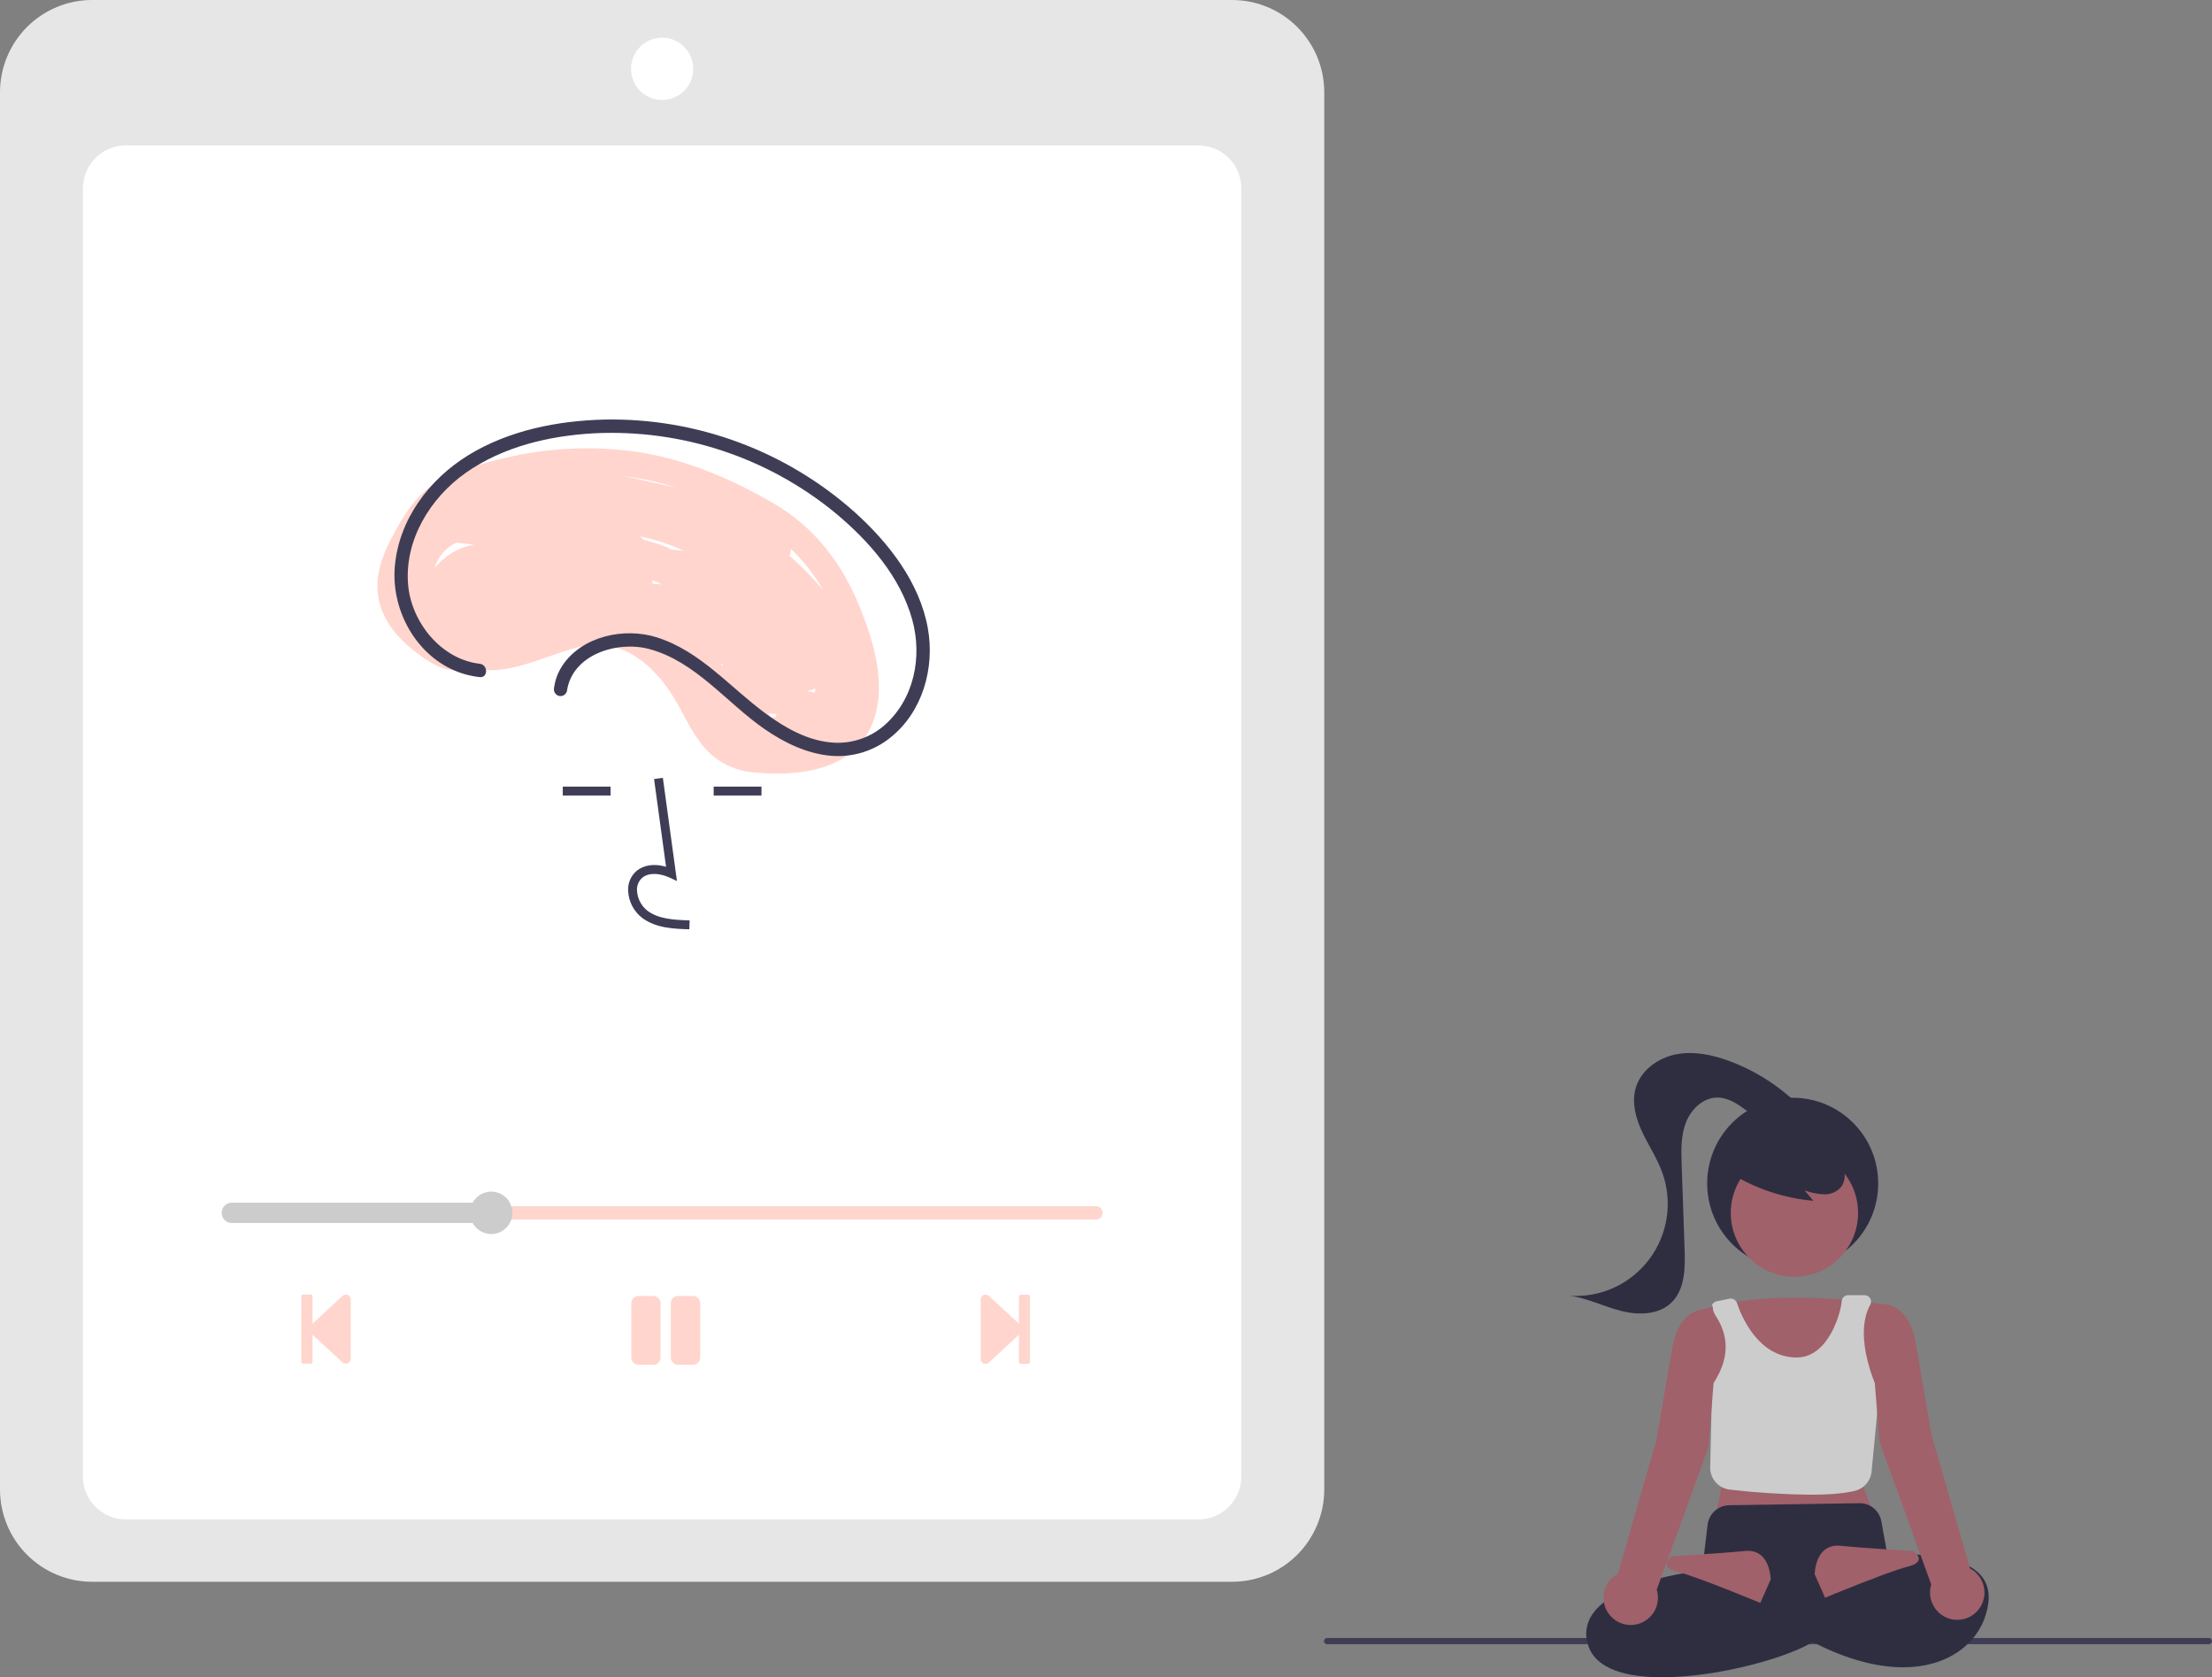 <svg width="492" height="373" viewBox="0 0 492 373" fill="none" xmlns="http://www.w3.org/2000/svg">
<rect x="0" y="0" width="492" height="373" fill="#808080" stroke="none"/>
<g clip-path="url(#clip0)">
<path d="M491.314 365.638H295.166C294.984 365.637 294.81 365.564 294.682 365.436C294.553 365.307 294.481 365.132 294.481 364.95C294.481 364.768 294.553 364.593 294.682 364.464C294.81 364.335 294.984 364.263 295.166 364.262H491.314C491.496 364.262 491.67 364.335 491.799 364.464C491.928 364.593 492 364.768 492 364.95C492 365.132 491.928 365.307 491.799 365.436C491.67 365.565 491.496 365.638 491.314 365.638Z" fill="#3F3D56"/>
<path d="M398.736 282.242C409.241 282.242 417.757 273.708 417.757 263.181C417.757 252.654 409.241 244.12 398.736 244.12C388.23 244.12 379.714 252.654 379.714 263.181C379.714 273.708 388.23 282.242 398.736 282.242Z" fill="#2F2E41"/>
<path d="M399.121 283.926C406.94 283.926 413.279 277.574 413.279 269.739C413.279 261.904 406.94 255.553 399.121 255.553C391.303 255.553 384.964 261.904 384.964 269.739C384.964 277.574 391.303 283.926 399.121 283.926Z" fill="#A0616A"/>
<path d="M420.639 290.328C420.639 290.328 394.701 285.707 377.985 291.483L382.884 330.471L381.732 336.825L416.316 335.67L414.01 329.316L420.639 290.328Z" fill="#A0616A"/>
<path d="M402.614 332.4C396.642 332.329 390.679 331.95 384.746 331.265C383.528 331.131 382.404 330.544 381.597 329.619C380.79 328.694 380.358 327.5 380.388 326.272L380.808 308.039L380.857 307.968C385.869 300.694 383.428 295.381 381.55 292.521C381.153 291.916 380.943 291.209 380.943 290.486C380.655 290.084 380.59 290.72 380.769 290.267C380.858 290.042 381.001 289.843 381.186 289.688C381.371 289.533 381.591 289.427 381.828 289.379L384.689 288.806C385.032 288.737 385.389 288.796 385.692 288.971C385.996 289.147 386.225 289.427 386.337 289.76C387.298 292.634 391.045 301.884 399.632 301.882C406.805 301.88 409.482 291.71 409.643 289.359C409.669 288.995 409.832 288.654 410.098 288.406C410.365 288.157 410.715 288.018 411.079 288.018H414.653C414.88 288.012 415.104 288.058 415.31 288.152C415.516 288.245 415.699 288.384 415.844 288.557C416.022 288.778 416.131 289.048 416.156 289.331C416.181 289.613 416.121 289.898 415.985 290.147C411.906 297.661 417.867 309.551 417.928 309.67L417.966 309.745L416.284 327.243C416.182 328.269 415.762 329.238 415.082 330.012C414.403 330.787 413.498 331.329 412.495 331.561C409.894 332.174 406.379 332.4 402.614 332.4Z" fill="#CCCCCC"/>
<path d="M369.699 373C365.826 373.001 362.279 372.572 359.462 371.562C356.114 370.361 354.011 368.419 353.212 365.789C352.835 364.67 352.722 363.479 352.883 362.309C353.043 361.139 353.473 360.022 354.138 359.047C359.092 351.613 376.284 349.518 378.591 349.269L379.813 339.064C379.958 337.887 380.522 336.801 381.401 336.006C382.281 335.212 383.417 334.762 384.601 334.74L413.555 334.287C414.718 334.26 415.852 334.651 416.75 335.391C417.649 336.131 418.253 337.169 418.452 338.317L420.097 347.386L401.112 356.61L403.982 364.665L403.795 364.79C398.238 368.503 382.258 372.999 369.699 373Z" fill="#2F2E41"/>
<path d="M417.469 346.067C417.469 346.067 443.984 342.601 442.254 356.463C440.525 370.326 420.351 380.145 389.801 356.463L393.26 349.532C393.26 349.532 410.552 354.153 417.469 350.687V346.067Z" fill="#2F2E41"/>
<path d="M393.836 351.265C393.836 351.265 393.836 344.334 388.072 344.911C382.308 345.489 371.933 346.067 371.933 346.067C371.933 346.067 368.474 348.377 373.085 349.532C377.697 350.687 391.53 356.463 391.53 356.463L393.836 351.265Z" fill="#A0616A"/>
<path d="M403.635 350.11C403.635 350.11 403.635 343.179 409.399 343.756C415.163 344.334 425.539 344.911 425.539 344.911C425.539 344.911 428.997 347.222 424.386 348.377C419.775 349.532 405.941 355.308 405.941 355.308L403.635 350.11Z" fill="#A0616A"/>
<path d="M438.174 348.797L429.574 318.919C429.574 318.919 427.844 308.523 426.115 298.703C424.386 288.884 418.045 290.039 418.045 290.039L416.893 290.617V306.212L418.045 320.652L429.554 352.365C429.215 353.465 429.195 354.638 429.497 355.749C429.799 356.859 430.41 357.861 431.259 358.636C432.107 359.412 433.159 359.93 434.29 360.129C435.422 360.328 436.586 360.2 437.648 359.761C438.709 359.321 439.624 358.588 440.286 357.647C440.947 356.706 441.328 355.596 441.383 354.446C441.438 353.296 441.166 352.155 440.598 351.154C440.029 350.154 439.189 349.336 438.174 348.797Z" fill="#A0616A"/>
<path d="M380.002 291.194C380.002 291.194 373.662 290.039 371.933 299.859C370.203 309.678 368.474 320.075 368.474 320.075L359.873 349.952C358.86 350.492 358.02 351.309 357.453 352.309C356.886 353.309 356.614 354.45 356.67 355.599C356.725 356.747 357.106 357.856 357.767 358.797C358.428 359.737 359.342 360.469 360.403 360.908C361.464 361.347 362.627 361.475 363.758 361.276C364.888 361.077 365.939 360.561 366.787 359.786C367.636 359.011 368.247 358.011 368.549 356.901C368.851 355.792 368.832 354.619 368.494 353.52L380.002 321.807L381.155 307.367V293.064C381.155 292.676 381.047 292.295 380.844 291.965C380.64 291.635 380.349 291.368 380.002 291.194Z" fill="#A0616A"/>
<path d="M385.107 261.024C390.636 264.406 396.869 266.464 403.321 267.038L401.402 264.733C402.799 265.251 404.27 265.543 405.76 265.6C406.505 265.622 407.246 265.468 407.921 265.151C408.597 264.834 409.189 264.363 409.65 263.775C410.027 263.165 410.251 262.473 410.302 261.757C410.354 261.041 410.232 260.324 409.947 259.666C409.362 258.353 408.452 257.212 407.302 256.351C405.264 254.736 402.86 253.651 400.302 253.193C397.744 252.735 395.114 252.918 392.644 253.726C390.95 254.233 389.432 255.209 388.266 256.54C387.692 257.211 387.294 258.014 387.106 258.877C386.919 259.74 386.949 260.636 387.192 261.485" fill="#2F2E41"/>
<path d="M400.526 246.236C396.061 241.699 390.657 238.197 384.696 235.978C380.87 234.558 376.704 233.68 372.704 234.487C368.703 235.294 364.92 238.067 363.804 242C362.891 245.216 363.834 248.679 365.25 251.707C366.666 254.735 368.557 257.542 369.703 260.683C370.871 263.887 371.223 267.334 370.725 270.709C370.227 274.084 368.896 277.281 366.853 280.01C364.809 282.739 362.118 284.913 359.023 286.336C355.929 287.758 352.528 288.383 349.131 288.155C353.062 288.683 356.685 290.534 360.527 291.519C364.369 292.504 368.904 292.438 371.759 289.679C374.78 286.761 374.841 282.016 374.694 277.814C374.477 271.567 374.26 265.321 374.043 259.074C373.932 255.888 373.838 252.6 374.984 249.627C376.131 246.654 378.856 244.05 382.037 244.077C384.447 244.097 386.581 245.561 388.515 247.004C390.448 248.447 392.494 249.987 394.896 250.202C397.297 250.417 400.039 248.636 399.859 246.227" fill="#2F2E41"/>
<path d="M274.082 351.758H20.462C15.037 351.752 9.836 349.59 6 345.746C2.164 341.902 0.006 336.69 0 331.254V20.505C0.006 15.069 2.164 9.857 6 6.013C9.836 2.168 15.037 0.006 20.462 0H274.082C279.507 0.006 284.708 2.168 288.544 6.013C292.381 9.857 294.538 15.069 294.544 20.505V331.254C294.538 336.69 292.381 341.902 288.544 345.746C284.708 349.59 279.507 351.752 274.082 351.758Z" fill="#E6E6E6"/>
<path d="M266.589 337.896H27.956C25.434 337.893 23.017 336.888 21.234 335.101C19.451 333.315 18.448 330.892 18.445 328.366V41.876C18.448 39.349 19.451 36.927 21.234 35.14C23.017 33.353 25.434 32.348 27.956 32.346H266.589C269.11 32.348 271.528 33.353 273.311 35.14C275.094 36.927 276.097 39.349 276.099 41.876V328.366C276.097 330.892 275.094 333.315 273.311 335.101C271.528 336.888 269.11 337.893 266.589 337.896Z" fill="white"/>
<path d="M190.923 134.272C187.047 124.972 181.025 117.215 172.285 112.073C163.102 106.671 152.62 102.172 142.059 100.549C131.487 98.984 120.708 99.589 110.377 102.326C105.397 103.619 99.906 105.12 95.706 108.215C91.691 111.173 88.94 116.04 86.701 120.412C84.555 124.601 83.218 129.213 84.379 133.904C85.449 138.227 88.441 141.828 91.863 144.537C94.92 146.957 99.196 150.161 103.285 148.661C103.517 148.576 103.739 148.464 103.945 148.327C111.007 150.48 118.028 147.349 125.277 144.897C129.683 143.407 134.113 142.654 138.537 144.513C142.896 146.346 146.445 149.946 149.045 153.826C151.519 157.517 153.148 161.707 155.862 165.245C157.212 167.067 158.928 168.584 160.9 169.7C162.871 170.816 165.055 171.505 167.308 171.722C176.068 172.704 187.693 171.8 192.739 163.489C198.116 154.634 194.598 143.087 190.923 134.272ZM101.513 120.672C102.812 120.819 104.111 120.967 105.411 121.114C102.935 121.561 100.619 122.649 98.694 124.27C97.961 124.89 97.282 125.57 96.663 126.303C96.681 126.244 96.691 126.187 96.71 126.127C97.092 124.935 97.716 123.835 98.543 122.897C99.369 121.958 100.38 121.2 101.513 120.672ZM145.128 128.985C145.416 129.202 145.752 129.346 146.108 129.404C146.15 129.411 146.191 129.419 146.233 129.426C146.474 129.565 146.716 129.702 146.959 129.839C146.932 129.877 146.911 129.919 146.885 129.958C146.291 129.897 145.697 129.838 145.103 129.778C145.145 129.516 145.153 129.249 145.128 128.985ZM160.85 147.615C160.719 147.754 160.603 147.907 160.505 148.072C160.446 147.987 160.388 147.902 160.33 147.817C160.491 147.722 160.667 147.653 160.85 147.615ZM171.004 158.627C171.593 158.705 172.181 158.782 172.77 158.86C172.66 159.051 172.58 159.258 172.53 159.473C172.113 159.487 171.693 159.494 171.271 159.496L171.004 158.627ZM179.531 153.605C179.768 153.565 180.005 153.524 180.242 153.483C180.614 153.423 180.969 153.282 181.281 153.069C181.282 153.111 181.286 153.153 181.287 153.195C181.292 153.337 181.306 153.515 181.324 153.717C181.266 153.819 181.207 153.92 181.145 154.021C180.607 153.882 180.069 153.744 179.531 153.605V153.605ZM149.249 122.223C148.966 121.987 148.646 121.799 148.303 121.665C146.635 121.02 144.927 120.485 143.19 120.063C142.93 119.818 142.676 119.567 142.428 119.309C143.895 119.599 145.345 119.968 146.772 120.417C148.602 121.004 150.396 121.696 152.148 122.488C151.18 122.38 150.214 122.292 149.249 122.223ZM165.561 123.318C164.71 122.785 163.854 122.262 162.992 121.749C163.875 122.248 164.746 122.77 165.605 123.318L165.561 123.318ZM183.15 131.362C180.867 128.564 178.343 125.973 175.606 123.619C175.817 123.133 175.924 122.607 175.918 122.076C178.786 124.785 181.225 127.917 183.15 131.362V131.362ZM150.348 108.465C149.987 108.382 149.626 108.298 149.265 108.216C145.836 107.44 142.343 106.605 138.818 105.896C139.007 105.918 139.196 105.936 139.385 105.96C143.108 106.455 146.778 107.293 150.348 108.465Z" fill="#FFD5CD"/>
<path d="M147.272 22.238C151.092 22.238 154.189 19.134 154.189 15.306C154.189 11.478 151.092 8.375 147.272 8.375C143.452 8.375 140.355 11.478 140.355 15.306C140.355 19.134 143.452 22.238 147.272 22.238Z" fill="white"/>
<path d="M76.926 287.883C76.924 287.883 76.921 287.883 76.918 287.883C76.664 287.884 76.418 287.976 76.225 288.142L69.516 294.364V288.295C69.516 288.241 69.505 288.188 69.485 288.138C69.464 288.088 69.434 288.042 69.396 288.004C69.358 287.966 69.312 287.935 69.262 287.915C69.212 287.894 69.159 287.883 69.105 287.883H67.444C67.39 287.883 67.336 287.894 67.287 287.915C67.237 287.935 67.191 287.966 67.153 288.004C67.115 288.042 67.085 288.088 67.064 288.138C67.043 288.188 67.033 288.241 67.033 288.295V302.84C67.033 302.894 67.043 302.947 67.064 302.997C67.085 303.047 67.115 303.093 67.153 303.131C67.191 303.169 67.237 303.2 67.287 303.22C67.336 303.241 67.39 303.252 67.444 303.252H69.097C69.206 303.252 69.31 303.208 69.388 303.131C69.465 303.054 69.508 302.949 69.508 302.84V296.812L76.217 303.001C76.411 303.165 76.657 303.254 76.91 303.252C77.199 303.256 77.478 303.145 77.685 302.944C77.892 302.742 78.011 302.466 78.015 302.177V288.99C78.016 288.846 77.989 288.703 77.935 288.569C77.88 288.435 77.801 288.313 77.7 288.211C77.598 288.108 77.478 288.026 77.345 287.97C77.213 287.914 77.07 287.884 76.926 287.883Z" fill="#FFD5CD"/>
<path d="M228.673 287.924L228.665 287.924H227.052C226.998 287.924 226.945 287.934 226.895 287.955C226.845 287.976 226.8 288.006 226.761 288.044C226.723 288.083 226.693 288.128 226.672 288.178C226.652 288.228 226.641 288.282 226.641 288.336V294.372L219.932 288.182C219.736 288.015 219.488 287.924 219.231 287.924V287.883C219.087 287.882 218.944 287.91 218.81 287.964C218.677 288.018 218.555 288.098 218.453 288.199C218.35 288.301 218.269 288.421 218.213 288.554C218.157 288.687 218.127 288.83 218.126 288.974C218.126 288.98 218.126 288.985 218.126 288.99V302.193C218.126 302.485 218.242 302.764 218.447 302.97C218.653 303.176 218.932 303.292 219.223 303.292L219.231 303.292C219.487 303.295 219.736 303.206 219.932 303.042L226.641 296.812V302.88C226.641 302.934 226.652 302.988 226.672 303.038C226.693 303.088 226.723 303.133 226.761 303.171C226.8 303.21 226.845 303.24 226.895 303.261C226.945 303.282 226.998 303.292 227.052 303.292H228.665C228.719 303.293 228.773 303.284 228.823 303.264C228.873 303.244 228.919 303.215 228.958 303.177C228.997 303.14 229.028 303.095 229.05 303.045C229.072 302.996 229.083 302.942 229.084 302.888V288.336C229.084 288.282 229.074 288.228 229.053 288.178C229.032 288.128 229.002 288.083 228.964 288.044C228.926 288.006 228.88 287.976 228.831 287.955C228.781 287.934 228.727 287.924 228.673 287.924Z" fill="#FFD5CD"/>
<path d="M145.313 288.207H142.031C141.14 288.207 140.418 288.93 140.418 289.823V301.894C140.418 302.787 141.14 303.51 142.031 303.51H145.313C146.203 303.51 146.925 302.787 146.925 301.894V289.823C146.925 288.93 146.203 288.207 145.313 288.207Z" fill="#FFD5CD"/>
<path d="M154.126 288.207H150.82C150.392 288.207 149.982 288.377 149.68 288.68C149.377 288.983 149.207 289.394 149.207 289.823V301.894C149.207 302.323 149.377 302.734 149.68 303.037C149.982 303.34 150.392 303.51 150.82 303.51H154.126C154.554 303.51 154.964 303.34 155.267 303.037C155.569 302.734 155.739 302.323 155.739 301.894V289.823C155.739 289.394 155.569 288.983 155.267 288.68C154.964 288.377 154.554 288.207 154.126 288.207Z" fill="#FFD5CD"/>
<path d="M243.764 271.198H52.393C52.002 271.195 51.628 271.038 51.352 270.761C51.077 270.483 50.922 270.107 50.922 269.715C50.922 269.323 51.077 268.947 51.352 268.67C51.628 268.392 52.002 268.235 52.393 268.232H243.764C243.959 268.231 244.152 268.269 244.333 268.343C244.513 268.417 244.677 268.526 244.815 268.664C244.954 268.801 245.063 268.965 245.138 269.146C245.213 269.326 245.252 269.52 245.252 269.715C245.252 269.91 245.213 270.104 245.138 270.284C245.063 270.465 244.954 270.629 244.815 270.766C244.677 270.904 244.513 271.013 244.333 271.087C244.152 271.161 243.959 271.199 243.764 271.198Z" fill="#FFD5CD"/>
<path d="M109.273 274.43C108.342 274.431 107.431 274.156 106.656 273.639C105.88 273.122 105.275 272.386 104.918 271.524C104.56 270.663 104.465 269.714 104.645 268.798C104.825 267.883 105.272 267.041 105.93 266.38C106.587 265.719 107.425 265.268 108.339 265.084C109.252 264.901 110.199 264.993 111.06 265.348C111.921 265.704 112.657 266.308 113.176 267.083C113.695 267.858 113.973 268.77 113.974 269.703V269.711C113.974 270.961 113.479 272.16 112.598 273.045C111.716 273.93 110.521 274.428 109.273 274.43Z" fill="#CCCCCC"/>
<path d="M107.875 271.981H51.562C50.963 271.98 50.389 271.741 49.965 271.316C49.542 270.891 49.304 270.315 49.304 269.715C49.304 269.115 49.542 268.539 49.965 268.114C50.389 267.689 50.963 267.45 51.562 267.449H107.875C108.189 267.45 108.49 267.575 108.712 267.797C108.934 268.02 109.059 268.322 109.059 268.636V270.794C109.059 271.108 108.934 271.41 108.712 271.633C108.49 271.855 108.189 271.98 107.875 271.981Z" fill="#CCCCCC"/>
<path d="M153.329 206.655C150.065 206.564 146.003 206.45 142.875 204.16C141.944 203.45 141.178 202.545 140.632 201.507C140.087 200.469 139.774 199.325 139.716 198.153C139.66 197.321 139.796 196.486 140.115 195.715C140.433 194.944 140.925 194.258 141.553 193.709C143.187 192.326 145.573 192 148.145 192.758L145.48 173.245L147.436 172.977L150.569 195.916L148.936 195.165C147.042 194.295 144.443 193.853 142.827 195.22C142.43 195.577 142.121 196.022 141.924 196.518C141.727 197.015 141.646 197.55 141.689 198.083C141.737 198.955 141.972 199.807 142.377 200.58C142.783 201.352 143.35 202.029 144.04 202.562C146.474 204.345 149.712 204.575 153.384 204.678L153.329 206.655Z" fill="#3F3D56"/>
<path d="M135.807 174.928H125.174V176.906H135.807V174.928Z" fill="#3F3D56"/>
<path d="M169.37 174.928H158.737V176.906H169.37V174.928Z" fill="#3F3D56"/>
<path d="M106.7 147.609C98.138 146.631 91.506 138.409 90.778 130.068C89.911 120.144 95.678 110.719 103.591 105.15C111.865 99.327 122.174 96.895 132.149 96.359C151.607 95.389 170.73 101.705 185.799 114.079C193.273 120.3 200.253 128.224 202.899 137.795C205.196 146.107 203.327 155.523 196.655 161.344C195.005 162.771 193.077 163.839 190.994 164.482C188.911 165.125 186.718 165.328 184.553 165.078C179.376 164.54 174.6 161.812 170.466 158.8C162.424 152.941 155.822 144.778 146.024 141.716C138.839 139.471 129.517 141.447 125.126 147.957C124.13 149.448 123.485 151.145 123.238 152.922C123.148 153.301 123.204 153.7 123.396 154.039C123.588 154.378 123.901 154.631 124.272 154.747C124.651 154.849 125.055 154.798 125.396 154.604C125.737 154.41 125.987 154.089 126.094 153.711C127.247 145.511 137.308 142.451 144.369 144.324C154.663 147.054 161.574 156.259 170.02 162.108C174.461 165.183 179.511 167.641 184.958 168.083C189.653 168.452 194.313 167.017 197.991 164.07C205.207 158.361 207.966 148.541 206.371 139.699C204.523 129.461 197.646 120.686 190.101 113.892C174.804 100.265 154.945 92.913 134.481 93.303C124.043 93.543 113.153 95.702 104.161 101.23C95.438 106.593 88.697 115.564 87.816 125.992C87.04 135.17 91.955 144.771 100.39 148.792C102.379 149.736 104.512 150.339 106.7 150.577C108.591 150.793 108.575 147.823 106.7 147.609L106.7 147.609Z" fill="#3F3D56"/>
</g>
<defs>
<clipPath id="clip0">
<rect width="492" height="373" fill="white"/>
</clipPath>
</defs>
</svg>
